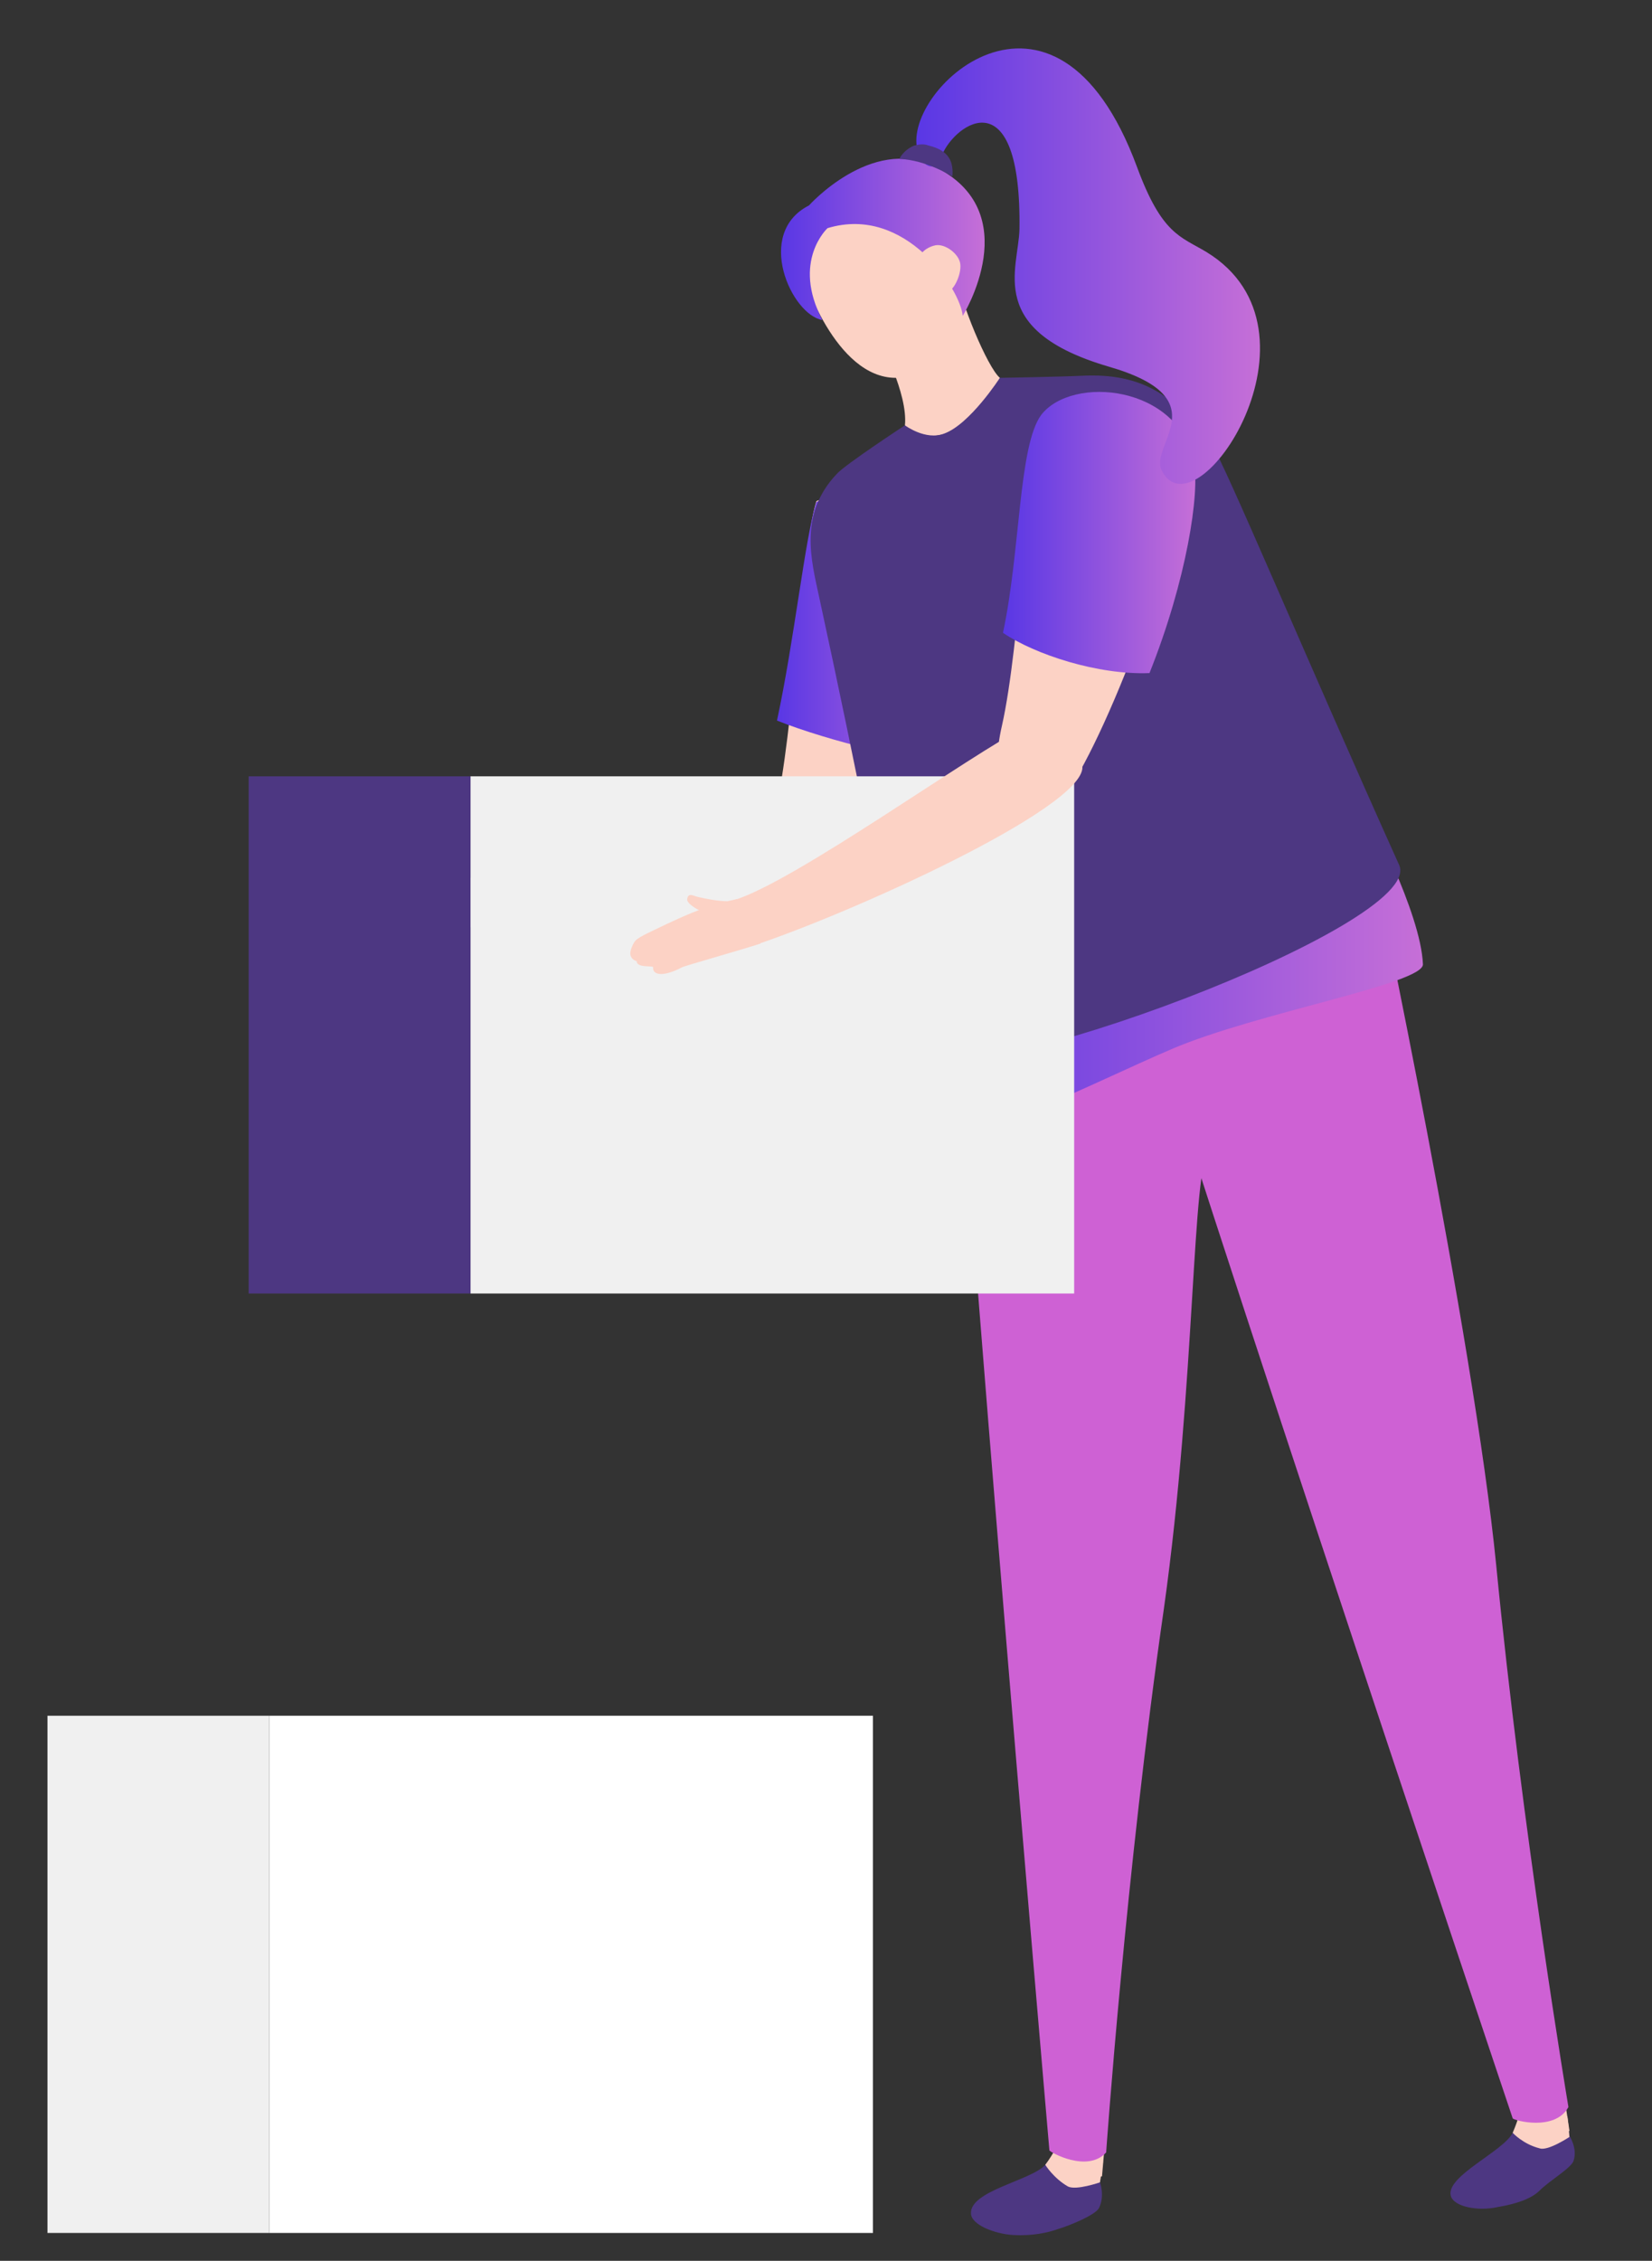 <?xml version="1.0" encoding="utf-8"?>
<!-- Generator: Adobe Illustrator 23.0.0, SVG Export Plug-In . SVG Version: 6.00 Build 0)  -->
<svg version="1.1" id="layer_1" xmlns="http://www.w3.org/2000/svg" xmlns:xlink="http://www.w3.org/1999/xlink" x="0px" y="0px"
	 viewBox="0 0 160.1 219" style="enable-background:new 0 0 160.1 219;" xml:space="preserve">
<rect x="0" y="0" width="160.1" height="219" fill="#333333" stroke="none"/>
<style type="text/css">
	.st0{opacity:0.3;fill:url(#SVGID_1_);}
	.st1{opacity:0.3;fill:url(#SVGID_2_);}
	.st2{opacity:0.3;fill:url(#SVGID_3_);}
	.st3{opacity:0.3;fill:url(#SVGID_4_);}
	.st4{fill:#FFFFFF;}
	.st5{fill:#F0F0F0;}
	.st6{fill:#FCD2C5;}
	.st7{fill:url(#SVGID_5_);}
	.st8{fill:#4D3782;}
	.st9{fill:#CE61D4;}
	.st10{fill:url(#SVGID_6_);}
	.st11{fill:url(#SVGID_7_);}
	.st12{fill:url(#SVGID_8_);}
	.st13{fill:url(#SVGID_9_);}
</style>
<linearGradient id="SVGID_1_" gradientUnits="userSpaceOnUse" x1="-1529.805" y1="1991.542" x2="-1270.152" y2="1991.542">
	<stop  offset="0" style="stop-color:#C66FD7"/>
	<stop  offset="1" style="stop-color:#5937E5"/>
</linearGradient>
<path class="st0" d="M-1356.5,1884c-91.7-5.1-170.7,77-173.3,122.7c-2.5,45.8,69.7,87,161.3,92.1c91.7,5.1,168-27.9,170.6-73.6
	C-1195.3,1979.4-1264.8,1889.1-1356.5,1884z"/>
<linearGradient id="SVGID_2_" gradientUnits="userSpaceOnUse" x1="-355.181" y1="1475.512" x2="-114.242" y2="1475.512">
	<stop  offset="0" style="stop-color:#C66FD7"/>
	<stop  offset="1" style="stop-color:#5937E5"/>
</linearGradient>
<path class="st1" d="M-282.3,1383.6c-83,34.1-136.6,95.4-119.5,136.9s116.5,91.9,199.5,57.8c83-34.1,118.3-139.9,101.2-181.4
	C-118.1,1355.4-199.2,1349.5-282.3,1383.6z"/>
<linearGradient id="SVGID_3_" gradientUnits="userSpaceOnUse" x1="-1529.072" y1="1418.607" x2="-1298.628" y2="1418.607">
	<stop  offset="0" style="stop-color:#52C5F1"/>
	<stop  offset="1" style="stop-color:#5457E2"/>
</linearGradient>
<path class="st2" d="M-1437.3,1349.9c-62.1,25.5-102.1,71.4-89.4,102.4c12.7,31,87.1,68.7,149.2,43.2
	c62.1-25.5,88.5-104.7,75.7-135.7C-1314.5,1328.8-1375.2,1324.4-1437.3,1349.9z"/>
<linearGradient id="SVGID_4_" gradientUnits="userSpaceOnUse" x1="-498.784" y1="1936.697" x2="-24.196" y2="1936.697">
	<stop  offset="0" style="stop-color:#52C5F1"/>
	<stop  offset="1" style="stop-color:#5457E2"/>
</linearGradient>
<path class="st3" d="M-361.5,1736.5c-165.7,47.5-255.3,241.9-231.6,324.6c23.7,82.7,177.3,111.2,343,63.7
	c165.7-47.5,280.8-153.1,257.1-235.8S-195.8,1689-361.5,1736.5z"/>
<g>
	<g>
		<g>
			<rect x="26.1" y="166.2" class="st4" width="58.5" height="50.1"/>
		</g>
		<g>
			<rect x="4.6" y="166.2" class="st5" width="21.5" height="50.1"/>
		</g>
	</g>
</g>
<g>
	<g>
		<path class="st6" d="M42.8,83.7c0.8,0.5,1.7,1,2.6,1.3c-1.1-0.2-1.1,0.5-2.2,0.5c-0.4-0.1-1.8-1.6-1.5-2
			C42,82.9,42.4,83.4,42.8,83.7z"/>
		<path class="st6" d="M38.1,85.9c0.4-0.2,1.6-0.3,2.1-0.4c0.2,0,2.6-0.4,3.7-0.5c0.9,0,1.8,0,2.7,0.1c0,0,0.5,3.5,0.4,4.7
			c-1.5,0.1-6.3-0.1-6.4-0.1c-1.9,0.4-2.4-0.3-2.1-0.8c0.1-0.1-1.2-0.4-1-1c0,0-0.4-0.2-0.3-0.7C37.4,86.7,37.9,86,38.1,85.9z"/>
		<path class="st6" d="M79.1,48.6c0.3-0.9,10.9,2,12.4,3.2c3.6,2.7-4.9,24.9-9.3,32.2c-1.7,2.8-9.4,4.8-7.1-5.2
			C77,70.7,77.6,53.7,79.1,48.6z"/>
		
			<linearGradient id="SVGID_5_" gradientUnits="userSpaceOnUse" x1="64.382" y1="61.061" x2="81.924" y2="61.061" gradientTransform="matrix(-1 0 0 1 157.263 0)">
			<stop  offset="0" style="stop-color:#C66FD7"/>
			<stop  offset="1" style="stop-color:#5937E5"/>
		</linearGradient>
		<path class="st7" d="M91.5,51.8c2.4,1.8,1.6,12.9-2,21.9c-1.1-0.1-4.3-1-5.4-1.2c-2.6-0.6-6.3-1.7-8.8-2.7
			c1.7-7.9,2.7-17.6,3.8-21.1C79.4,47.7,90,50.6,91.5,51.8z"/>
		<path class="st6" d="M78.1,78.6c0.3,0,0.7,0,1.1,0.1c1.8,0.4,3.9,2,2.8,5.4c-1.2,3.8-25.9,5.9-35.9,5.7c0.1-1.2,0-2.9-0.3-4.8
			C51.8,85.3,72.4,79.3,78.1,78.6z"/>
	</g>
	<path class="st6" d="M140.5,132.8c1,3.1,11.6,73.6,11.6,73.6c0,0.1-2.6,1.1-4.6,0.1c0,0-20.2-66.8-20.6-68.1
		C128.3,139.2,139,134.6,140.5,132.8z"/>
	<path class="st8" d="M146.6,206.6c0.5-0.9,0.9-2.3,0.9-2.3l4.1,1.1c0,0,0.4,0.3,0.5,1.5c0,0,0.8,1.2,0.4,2.4
		c-0.2,0.7-2.3,1.9-3.3,2.9c-0.8,0.8-2.3,1.3-4.1,1.6c-1.8,0.4-4.2,0-4.5-1.1C140.1,210.8,145.7,208.4,146.6,206.6z"/>
	<path class="st6" d="M151.9,205c0,0,0.1,0.8,0.2,2c0,0-2.1,1.4-2.9,1.1c-1.6-0.4-2.6-1.5-2.6-1.5c0.6-1.4,0.8-2.4,0.8-2.4
		L151.9,205z"/>
	<path class="st9" d="M133.3,84.6c0,0,9.5,44.8,11.7,67c2.5,25.7,7,52.5,7,52.5c-1.3,2.4-5.3,1.3-5.4,1.1c0,0-37.6-112-38.1-116.8
		C111.8,89.1,124.8,87.3,133.3,84.6z"/>
	<path class="st6" d="M112.8,136.5c0.2,3.2-6,74.3-6,74.3c0,0.1-2.8,0.4-4.5-1c0,0-3.9-69.7-4-71
		C99.4,139.9,110.9,137.9,112.8,136.5z"/>
	<path class="st8" d="M101.3,209.7c0.7-0.8,1.5-2,1.5-2l3.7,2.1c0,0,0.3,0.4,0.1,1.6c0,0,0.5,1.3-0.1,2.5c-0.4,0.7-2.9,1.7-3.9,2
		c-1.1,0.4-2.6,0.7-4.4,0.6c-1.8-0.1-4.1-1-4.1-2.1C94,212.2,100,211.2,101.3,209.7z"/>
	<path class="st6" d="M106.9,209.4c0,0-0.1,0.8-0.3,2c0,0-2.3,0.8-3.1,0.4c-1.4-0.8-2.2-2.1-2.2-2.1c0.9-1.2,1.3-2.2,1.3-2.2
		L106.9,209.4z"/>
	<path class="st9" d="M117.2,88v23.4c-1.7,1.4-1.3,22.3-4.4,44.4c-3.7,25.6-5.6,52.7-5.6,52.7c-1.8,2-5.4,0-5.5-0.2
		c0,0-10.2-117.7-9.5-122.4C95.2,87.3,108.2,88.6,117.2,88z"/>
	
		<linearGradient id="SVGID_6_" gradientUnits="userSpaceOnUse" x1="19.34" y1="94.022" x2="68.764" y2="94.022" gradientTransform="matrix(-1 0 0 1 157.263 0)">
		<stop  offset="0" style="stop-color:#C66FD7"/>
		<stop  offset="1" style="stop-color:#5937E5"/>
	</linearGradient>
	<path class="st10" d="M137.9,93.4c0.1,1.9-16.1,4.7-24.3,8.2c-8.2,3.5-18.7,9.2-22.4,7.5c-1.7-0.8-2.8-14.7-2.8-14.7l44-15.8
		C132.5,78.6,137.7,88.4,137.9,93.4z"/>
	<path class="st6" d="M92.7,26.6c0.3,2.5,3,9,4.2,10c-0.7,5-7.9,7.1-9.2,4.6c0.3-3.1-2.4-8-2.5-8.5C87,32.5,92.2,27.2,92.7,26.6z"/>
	<path class="st6" d="M83.6,19.9c3.6-0.8,6.6,1.6,7.4,5.2c0,0,0.8,3.7,0.8,3.7c0.6,2.7-2.6,7.8-5,7.8c-5.8,0-9.1-9.8-9.2-11
		C77.4,22.3,80.3,20.6,83.6,19.9z"/>
	<path class="st8" d="M87.7,41.2c0,0,2,1.5,3.8,0.8c2.5-0.9,5.4-5.4,5.4-5.4s5.9-0.1,7.9-0.2c5.9-0.3,9.1,1.9,12.7,6.8
		c1.1,1.5,9.4,21.3,18.1,40.6c2.6,5.8-42.4,22.5-46.6,18.4c-1.7-1.7-1.6-7.4-9.6-44.3c-0.8-3.7-2-8.1,1.7-12
		C81.9,45,87.7,41.2,87.7,41.2z"/>
	<g>
		<g>
			<g>
				<rect x="45.6" y="75.2" class="st5" width="58.5" height="50.1"/>
			</g>
			<g>
				<rect x="24.1" y="75.2" class="st8" width="21.5" height="50.1"/>
			</g>
		</g>
	</g>
	<g>
		<path class="st6" d="M67.7,86.9c0.9,0.2,1.9,0.4,2.9,0.4c-1.1,0.2-0.8,0.8-1.9,1.2c-0.5,0-2.2-0.9-2.1-1.4
			C66.7,86.4,67.2,86.8,67.7,86.9z"/>
		<path class="st6" d="M64,89.8c0.2-0.1,2.9-1.4,4.2-1.8c1.1-0.4,2.2-0.7,3.2-0.9c0.1,0,2,3.1,2.3,4.3c-1.8,0.6-7.5,2.2-7.6,2.3
			c-2.1,1.1-2.9,0.6-2.8,0c0-0.2-1.6,0.1-1.6-0.6c0,0-0.5-0.1-0.6-0.6c-0.1-0.4,0.3-1.2,0.5-1.4C62,90.7,63.4,90.1,64,89.8z"/>
		<path class="st6" d="M101,40.2c0.3-0.9,10.9,2,12.4,3.1c3.6,2.6-4.8,24.9-9.2,32.2c-1.6,2.8-9.4,4.8-7.1-5.2
			C98.9,62.3,99.5,45.2,101,40.2z"/>
		
			<linearGradient id="SVGID_7_" gradientUnits="userSpaceOnUse" x1="41.397" y1="51.573" x2="59.986" y2="51.573" gradientTransform="matrix(-1 0 0 1 157.263 0)">
			<stop  offset="0" style="stop-color:#C66FD7"/>
			<stop  offset="1" style="stop-color:#5937E5"/>
		</linearGradient>
		<path class="st11" d="M115.7,44.8c0.6,2.9-0.7,11.4-4.3,20.4c-5,0.2-11.1-1.8-14.2-3.9c1.7-7.9,1.5-18.1,3.7-21.1
			C103.9,36.3,114.3,37.3,115.7,44.8z"/>
		<path class="st6" d="M100.4,70.1c1.8-0.2,4.4,0.6,4.5,4.2c0.1,4-22.5,14.2-31.9,17.3c-0.3-1.2-1-2.7-1.9-4.4
			c5.8-1.7,23.2-14.3,28.3-16.8C99.6,70.3,100,70.2,100.4,70.1z"/>
	</g>
	
		<linearGradient id="SVGID_8_" gradientUnits="userSpaceOnUse" x1="61.853" y1="23.172" x2="81.552" y2="23.172" gradientTransform="matrix(-1 0 0 1 157.263 0)">
		<stop  offset="0" style="stop-color:#C66FD7"/>
		<stop  offset="1" style="stop-color:#5937E5"/>
	</linearGradient>
	<path class="st12" d="M78.4,19.9c0,0,6-6.7,12.1-3.8c9.1,4.4,2.8,14.5,2.8,14.5c-0.2-2.5-5.5-10.8-13.1-8.5c0,0-3.5,3.2-0.5,8.9
		C76.7,30.5,73.1,22.6,78.4,19.9z"/>
	<path class="st6" d="M90.5,23.8c0.9-0.3,2.2,0.6,2.5,1.5c0.3,0.8-0.3,2.5-1.1,3c-0.7-0.8-2-2.5-2.7-3.6
		C89.5,24.2,90.1,23.9,90.5,23.8z"/>
	
		<linearGradient id="SVGID_9_" gradientUnits="userSpaceOnUse" x1="35.112" y1="25.805" x2="68.443" y2="25.805" gradientTransform="matrix(-1 0 0 1 157.263 0)">
		<stop  offset="0" style="stop-color:#C66FD7"/>
		<stop  offset="1" style="stop-color:#5937E5"/>
	</linearGradient>
	<path class="st13" d="M110.2,16.2c2.4,6.5,4.2,6.7,6.7,8.2c12.5,7.6-1,27.7-4.3,21.2c-1.3-2.5,5.6-7-5.2-10.1
		c-11.9-3.5-8.7-9.4-8.6-13.3c0.2-14.7-6.2-10.3-7.5-7.2c-0.7,1.8-1.8,1.2-2.3-0.2C86.9,9.1,102.2-5.5,110.2,16.2z"/>
	<path class="st8" d="M88.6,14.1c0.4-0.1,0.9-0.2,1.4,0c2.1,0.5,2.4,1.7,2.3,3c0,0-2.5-1.6-5.1-1.7C87.1,15.4,87.6,14.5,88.6,14.1z"
		/>
</g>
</svg>
